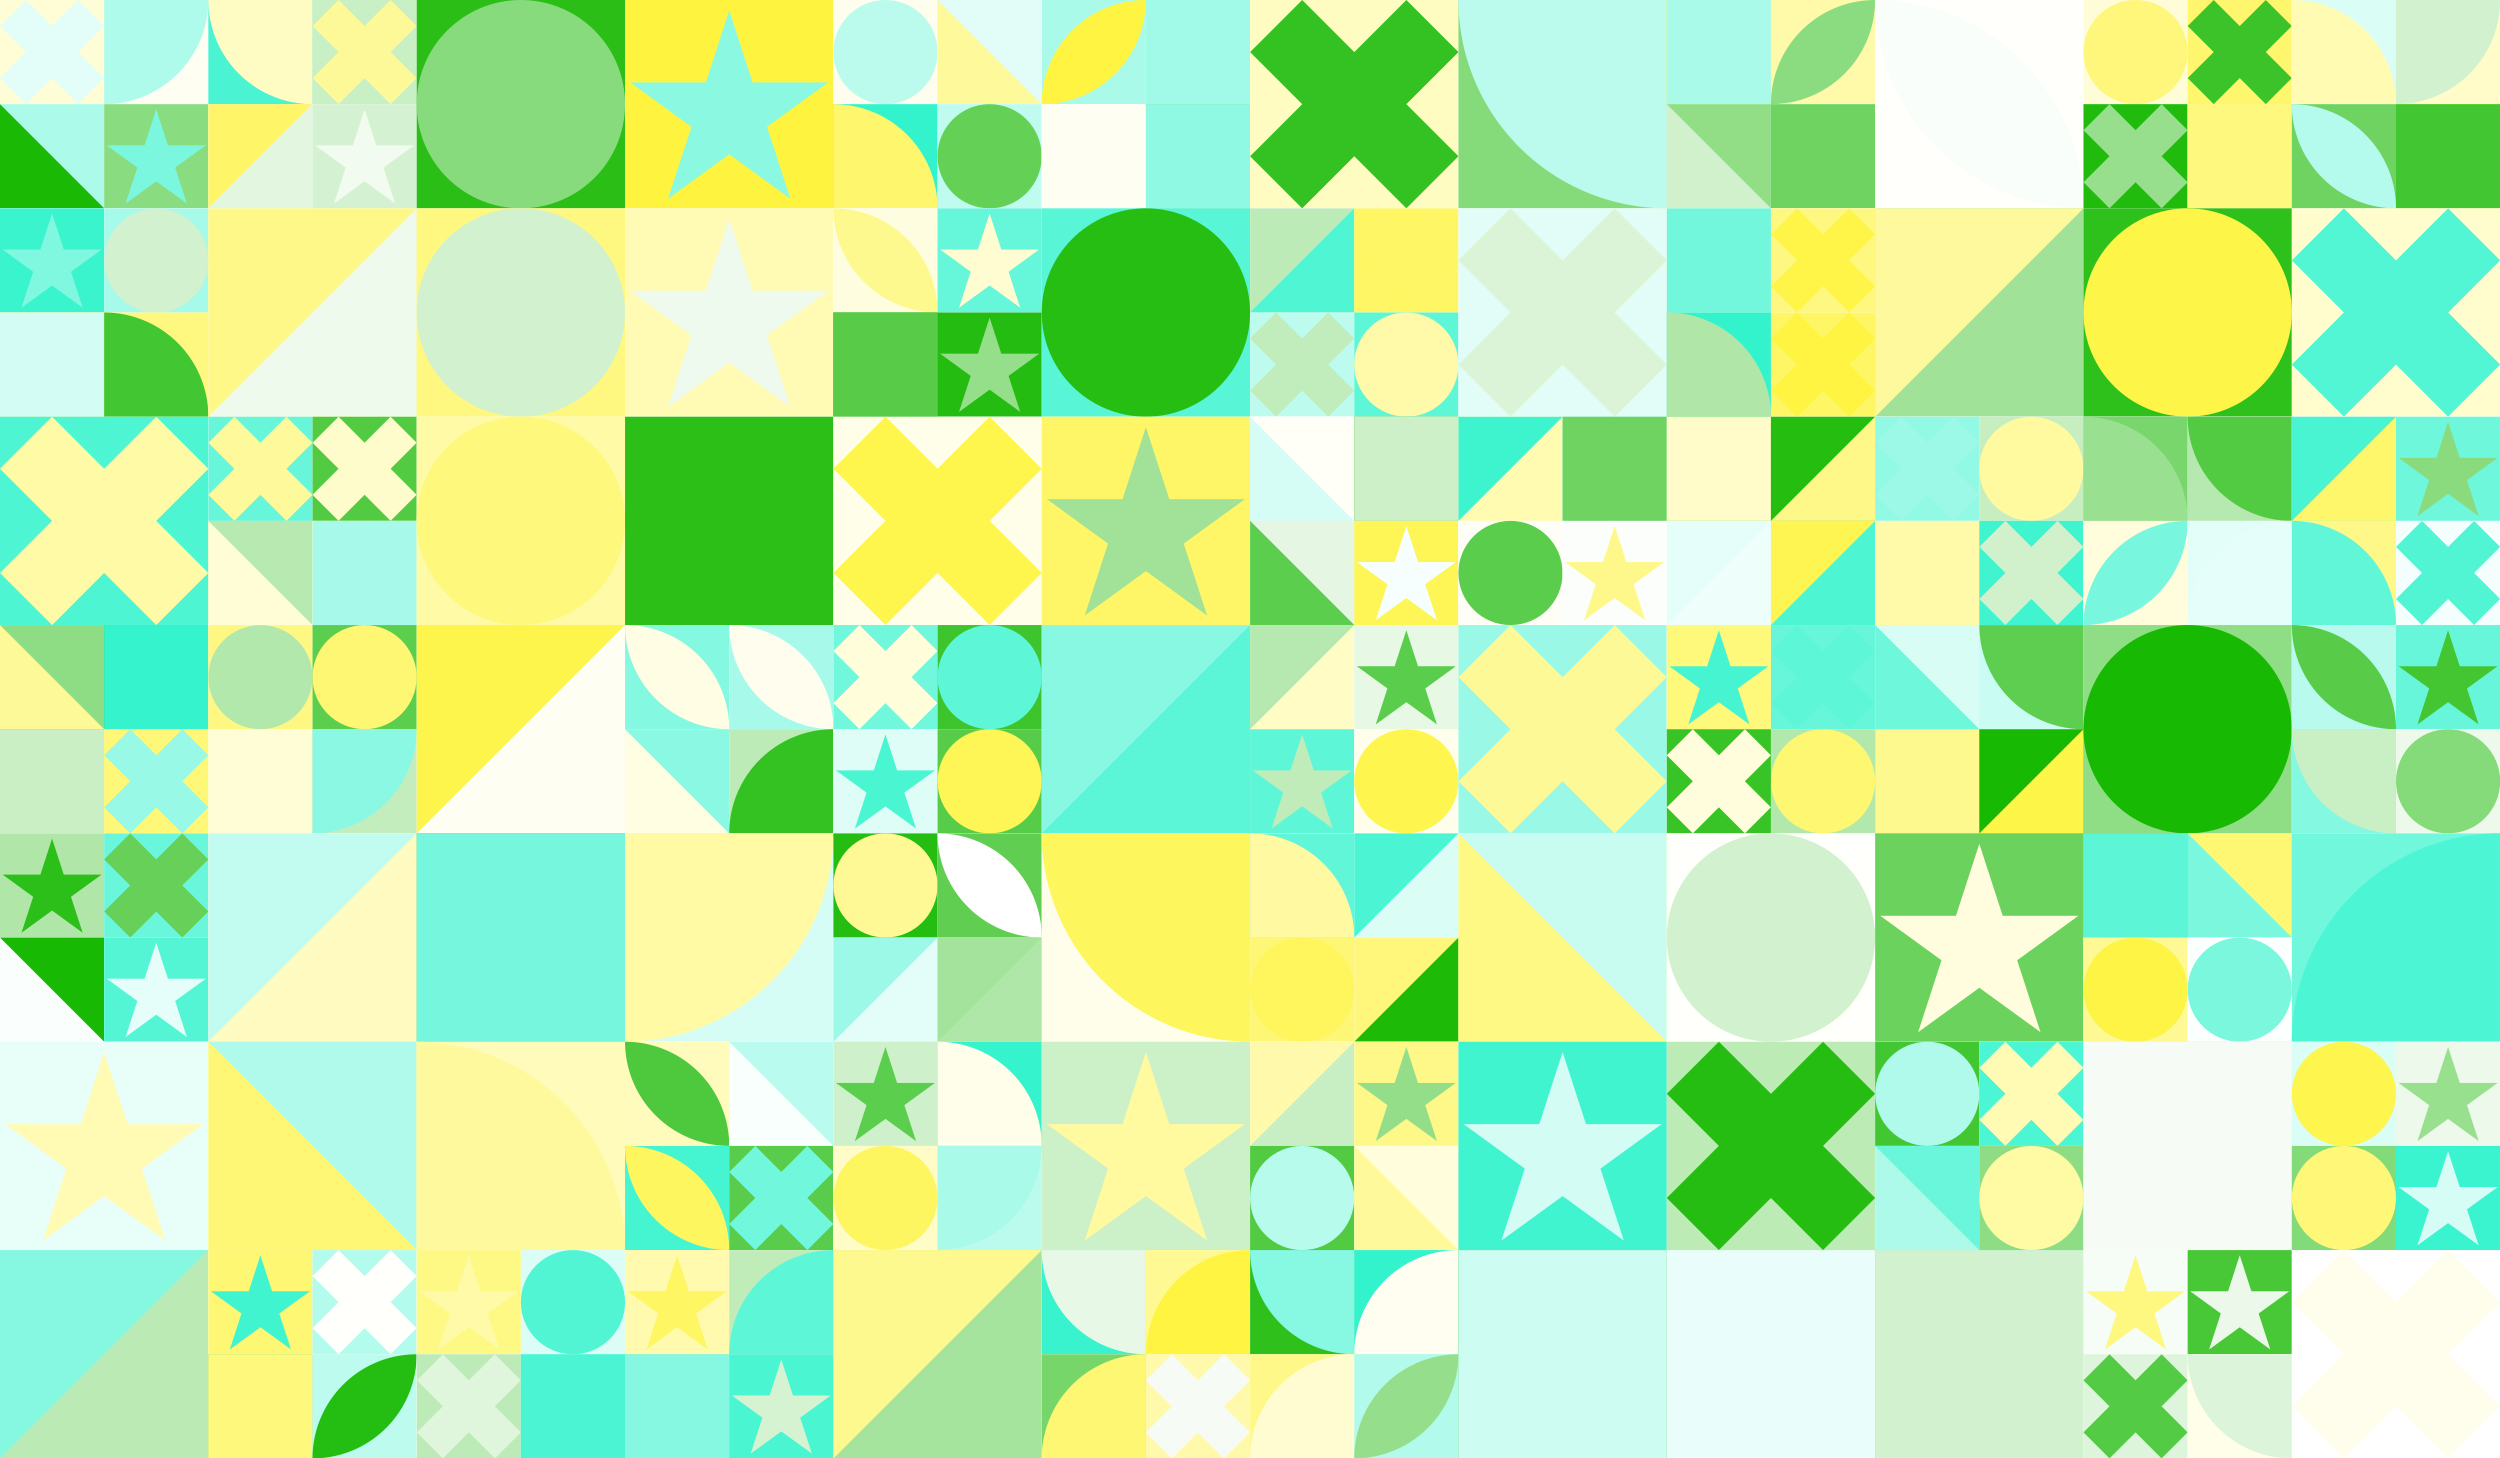 <?xml version="1.0" standalone="no"?><svg xmlns:xlink="http://www.w3.org/1999/xlink" xmlns="http://www.w3.org/2000/svg" viewBox="0 0 1000 583.335" preserveAspectRatio="xMaxYMax slice"><rect x="0" y="0" width="1000" height="583.335" fill="#333333" stroke="none"/><g transform="scale(1.372)"><rect x="0" y="0" width="728.914" height="425.2" fill="#ffffff"/><rect x="0" y="0" width="60.743" height="60.743" fill="#ffffff"/><rect x="0" y="0" width="30.37" height="30.37" fill="#fffdd5"/><g transform="translate(0,0) scale(1.518) rotate(0)"><path d="M10 5L5 0L0 5L5 10L0 15L5 20L10 15L15 20L20 15L15 10L20 5L15 0L10 5Z" fill="#e3fdf8"/></g><rect x="30.37" y="0" width="30.37" height="30.37" fill="#fffef2"/><path d="M 30.37 30.37 A 30.37 30.37 0 0 0 60.74 0 L 30.37 0L30.37 30.37" fill="#aefaeb"/><rect x="0" y="30.37" width="30.37" height="30.37" fill="#abfaea"/><polygon points="0,30.37 30.37,60.74 0,60.74" fill="#19b904"/><rect x="30.37" y="30.37" width="30.37" height="30.37" fill="#8adc80"/><g transform="translate(30.37,30.37) scale(1.518) rotate(0)"><path d="M10 1L12.245 7.91H19.511L13.633 12.18L15.878 19.09L10 14.82L4.122 19.09L6.367 12.18L0.489 7.91H7.755L10 1Z" fill="#7cf7df"/></g><rect x="60.743" y="0" width="60.743" height="60.743" fill="#ffffff"/><rect x="60.74" y="0" width="30.37" height="30.37" fill="#4af4d2"/><path d="M 60.74 0 A 30.37 30.37 0 0 0 91.11 30.37 L 91.11 0L60.74 0" fill="#fffcc3"/><rect x="91.11" y="0" width="30.37" height="30.37" fill="#c9efc4"/><g transform="translate(91.11,0) scale(1.518) rotate(0)"><path d="M10 5L5 0L0 5L5 10L0 15L5 20L10 15L15 20L20 15L15 10L20 5L15 0L10 5Z" fill="#fef998"/></g><rect x="60.74" y="30.37" width="30.37" height="30.37" fill="#e3f6e0"/><polygon points="60.74,30.37 91.11,30.37 60.74,60.74" fill="#fef668"/><rect x="91.11" y="30.37" width="30.37" height="30.37" fill="#d4f2d1"/><g transform="translate(91.11,30.37) scale(1.518) rotate(0)"><path d="M10 1L12.245 7.91H19.511L13.633 12.18L15.878 19.09L10 14.82L4.122 19.09L6.367 12.18L0.489 7.91H7.755L10 1Z" fill="#f1fbef"/></g><rect x="121.49" y="0" width="60.74" height="60.74" fill="#2abe17"/><circle cx="151.86" cy="30.37" r="30.37" fill="#88db7d"/><rect x="182.23" y="0" width="60.74" height="60.74" fill="#fef440"/><g transform="translate(182.23,0) scale(3.037) rotate(0)"><path d="M10 1L12.245 7.91H19.511L13.633 12.18L15.878 19.09L10 14.82L4.122 19.09L6.367 12.18L0.489 7.91H7.755L10 1Z" fill="#8bf8e2"/></g><rect x="242.971" y="0" width="60.743" height="60.743" fill="#ffffff"/><rect x="242.97" y="0" width="30.37" height="30.37" fill="#fffeee"/><circle cx="258.155" cy="15.185" r="15.185" fill="#bafbee"/><rect x="273.34" y="0" width="30.37" height="30.37" fill="#e2fdf8"/><polygon points="273.34,0 303.71,30.37 273.34,30.37" fill="#fef99a"/><rect x="242.97" y="30.37" width="30.37" height="30.37" fill="#32f3cc"/><path d="M 242.97 30.37 A 30.37 30.37 0 0 1 273.34 60.74 L 242.97 60.74L242.97 30.37" fill="#fef76d"/><rect x="273.34" y="30.37" width="30.37" height="30.37" fill="#bffbef"/><circle cx="288.525" cy="45.555" r="15.185" fill="#64d056"/><rect x="303.714" y="0" width="60.743" height="60.743" fill="#ffffff"/><rect x="303.71" y="0" width="30.37" height="30.37" fill="#aafaea"/><path d="M 303.71 30.37 A 30.37 30.37 0 0 1  334.08 0 L 303.71 30.37 A 30.37 30.37 0 0 0 334.08 0" fill="#fef441"/><rect x="334.09" y="0" width="30.37" height="30.37" fill="#fef997"/><rect x="334.09" y="0" width="30.37" height="30.37" fill="#a1fae8"/><rect x="303.71" y="30.37" width="30.37" height="30.37" fill="#fffef3"/><g transform="translate(303.71,30.37) scale(1.518) rotate(0)"><path d="M10 1L12.245 7.91H19.511L13.633 12.18L15.878 19.09L10 14.82L4.122 19.09L6.367 12.18L0.489 7.91H7.755L10 1Z" fill="#fffef2"/></g><rect x="334.09" y="30.37" width="30.37" height="30.37" fill="#6ad25d"/><rect x="334.09" y="30.37" width="30.37" height="30.37" fill="#90f9e4"/><rect x="364.46" y="0" width="60.74" height="60.74" fill="#fffcc2"/><g transform="translate(364.46,0) scale(3.037) rotate(0)"><path d="M10 5L5 0L0 5L5 10L0 15L5 20L10 15L15 20L20 15L15 10L20 5L15 0L10 5Z" fill="#34c122"/></g><rect x="425.2" y="0" width="60.74" height="60.74" fill="#85da7a"/><path d="M 425.2 0 A 60.74 60.74 0 0 0 485.94 60.74 L 485.94 0L425.2 0" fill="#bafbee"/><rect x="485.943" y="0" width="60.743" height="60.743" fill="#ffffff"/><rect x="485.94" y="0" width="30.37" height="30.37" fill="#fef444"/><rect x="485.94" y="0" width="30.37" height="30.37" fill="#aafaea"/><rect x="516.31" y="0" width="30.37" height="30.37" fill="#fffaa9"/><path d="M 516.31 30.37 A 30.37 30.37 0 0 1  546.68 0 L 516.31 30.37 A 30.37 30.37 0 0 0 546.68 0" fill="#8bdc80"/><rect x="485.94" y="30.37" width="30.37" height="30.37" fill="#d0f1cc"/><polygon points="485.94,30.37 516.31,30.37 516.31,60.74" fill="#91de87"/><rect x="516.31" y="30.37" width="30.37" height="30.37" fill="#f8fffd"/><rect x="516.31" y="30.37" width="30.37" height="30.37" fill="#6ed361"/><rect x="546.69" y="0" width="60.74" height="60.74" fill="#fffffc"/><path d="M 546.69 0 A 60.74 60.74 0 0 1  607.43 60.74 L 546.69 0 A 60.74 60.74 0 0 0 607.43 60.74" fill="#fafefa"/><rect x="607.429" y="0" width="60.743" height="60.743" fill="#ffffff"/><rect x="607.43" y="0" width="30.37" height="30.37" fill="#fffdd8"/><circle cx="622.615" cy="15.185" r="15.185" fill="#fef77b"/><rect x="637.8" y="0" width="30.37" height="30.37" fill="#fef76e"/><g transform="translate(637.8,0) scale(1.518) rotate(0)"><path d="M10 5L5 0L0 5L5 10L0 15L5 20L10 15L15 20L20 15L15 10L20 5L15 0L10 5Z" fill="#3bc329"/></g><rect x="607.43" y="30.37" width="30.37" height="30.37" fill="#20bb0c"/><g transform="translate(607.43,30.37) scale(1.518) rotate(0)"><path d="M10 5L5 0L0 5L5 10L0 15L5 20L10 15L15 20L20 15L15 10L20 5L15 0L10 5Z" fill="#97df8d"/></g><rect x="637.8" y="30.37" width="30.37" height="30.37" fill="#fef779"/><rect x="637.8" y="30.37" width="30.37" height="30.37" fill="#fef87e"/><rect x="668.171" y="0" width="60.743" height="60.743" fill="#ffffff"/><rect x="668.17" y="0" width="30.37" height="30.37" fill="#dafdf6"/><path d="M 668.17 0 A 30.37 30.37 0 0 1 698.54 30.37 L 668.17 30.37L668.17 0" fill="#fffbb3"/><rect x="698.54" y="0" width="30.37" height="30.37" fill="#fffcc9"/><path d="M 698.54 30.37 A 30.37 30.37 0 0 0 728.91 0 L 698.54 0L698.54 30.37" fill="#d2f1ce"/><rect x="668.17" y="30.37" width="30.37" height="30.37" fill="#6fd362"/><path d="M 668.17 30.37 A 30.37 30.37 0 0 1  698.54 60.74 L 668.17 30.37 A 30.37 30.37 0 0 0 698.54 60.74" fill="#b5fbed"/><rect x="698.54" y="30.37" width="30.37" height="30.37" fill="#fef440"/><rect x="698.54" y="30.37" width="30.37" height="30.37" fill="#42c631"/><rect x="0" y="60.743" width="60.743" height="60.743" fill="#ffffff"/><rect x="0" y="60.74" width="30.37" height="30.37" fill="#3af4ce"/><g transform="translate(0,60.74) scale(1.518) rotate(0)"><path d="M10 1L12.245 7.91H19.511L13.633 12.18L15.878 19.09L10 14.82L4.122 19.09L6.367 12.18L0.489 7.91H7.755L10 1Z" fill="#80f8e0"/></g><rect x="30.37" y="60.74" width="30.37" height="30.37" fill="#a5fae9"/><circle cx="45.555" cy="75.925" r="15.185" fill="#d2f1ce"/><rect x="0" y="91.11" width="30.37" height="30.37" fill="#fef87c"/><rect x="0" y="91.11" width="30.37" height="30.37" fill="#d2fcf4"/><rect x="30.37" y="91.11" width="30.37" height="30.37" fill="#fef880"/><path d="M 30.37 91.11 A 30.37 30.37 0 0 1 60.74 121.48 L 30.37 121.48L30.37 91.11" fill="#42c631"/><rect x="60.74" y="60.74" width="60.74" height="60.74" fill="#fef888"/><polygon points="121.48,60.74 121.48,121.48 60.74,121.48" fill="#edfaec"/><rect x="121.49" y="60.74" width="60.74" height="60.74" fill="#fef880"/><circle cx="151.86" cy="91.11" r="30.37" fill="#d2f1ce"/><rect x="182.23" y="60.74" width="60.74" height="60.74" fill="#fffbb5"/><g transform="translate(182.23,60.74) scale(3.037) rotate(0)"><path d="M10 1L12.245 7.91H19.511L13.633 12.18L15.878 19.09L10 14.82L4.122 19.09L6.367 12.18L0.489 7.91H7.755L10 1Z" fill="#eefaed"/></g><rect x="242.971" y="60.743" width="60.743" height="60.743" fill="#ffffff"/><rect x="242.97" y="60.74" width="30.37" height="30.37" fill="#fffddf"/><path d="M 242.97 60.74 A 30.37 30.37 0 0 1  273.34 91.11 L 242.97 60.74 A 30.37 30.37 0 0 0 273.34 91.11" fill="#fef98e"/><rect x="273.34" y="60.74" width="30.37" height="30.37" fill="#66f6d9"/><g transform="translate(273.34,60.74) scale(1.518) rotate(0)"><path d="M10 1L12.245 7.91H19.511L13.633 12.18L15.878 19.09L10 14.82L4.122 19.09L6.367 12.18L0.489 7.91H7.755L10 1Z" fill="#fffcd1"/></g><rect x="242.97" y="91.11" width="30.37" height="30.37" fill="#1dbb09"/><rect x="242.97" y="91.11" width="30.37" height="30.37" fill="#58cc48"/><rect x="273.34" y="91.11" width="30.37" height="30.37" fill="#24bc10"/><g transform="translate(273.34,91.11) scale(1.518) rotate(0)"><path d="M10 1L12.245 7.91H19.511L13.633 12.18L15.878 19.09L10 14.82L4.122 19.09L6.367 12.18L0.489 7.91H7.755L10 1Z" fill="#95df8b"/></g><rect x="303.71" y="60.74" width="60.74" height="60.74" fill="#58f5d6"/><circle cx="334.08" cy="91.11" r="30.37" fill="#27be14"/><rect x="364.457" y="60.743" width="60.743" height="60.743" fill="#ffffff"/><rect x="364.46" y="60.74" width="30.37" height="30.37" fill="#bdebb7"/><polygon points="394.83,60.74 394.83,91.11 364.46,91.11" fill="#50f5d4"/><rect x="394.83" y="60.74" width="30.37" height="30.37" fill="#fef663"/><g transform="translate(394.83,60.74) scale(1.518) rotate(0)"><path d="M10 5L5 0L0 5L5 10L0 15L5 20L10 15L15 20L20 15L15 10L20 5L15 0L10 5Z" fill="#fef665"/></g><rect x="364.46" y="91.11" width="30.37" height="30.37" fill="#befbef"/><g transform="translate(364.46,91.11) scale(1.518) rotate(0)"><path d="M10 5L5 0L0 5L5 10L0 15L5 20L10 15L15 20L20 15L15 10L20 5L15 0L10 5Z" fill="#c1ecbc"/></g><rect x="394.83" y="91.11" width="30.37" height="30.37" fill="#5df6d7"/><circle cx="410.015" cy="106.295" r="15.185" fill="#fffaa9"/><rect x="425.2" y="60.74" width="60.74" height="60.74" fill="#e2fdf8"/><g transform="translate(425.2,60.74) scale(3.037) rotate(0)"><path d="M10 5L5 0L0 5L5 10L0 15L5 20L10 15L15 20L20 15L15 10L20 5L15 0L10 5Z" fill="#dbf4d8"/></g><rect x="485.943" y="60.743" width="60.743" height="60.743" fill="#ffffff"/><rect x="485.94" y="60.74" width="30.37" height="30.37" fill="#fffccf"/><rect x="485.94" y="60.74" width="30.37" height="30.37" fill="#72f7dc"/><rect x="516.31" y="60.74" width="30.37" height="30.37" fill="#fef881"/><g transform="translate(516.31,60.74) scale(1.518) rotate(0)"><path d="M10 5L5 0L0 5L5 10L0 15L5 20L10 15L15 20L20 15L15 10L20 5L15 0L10 5Z" fill="#fef548"/></g><rect x="485.94" y="91.11" width="30.37" height="30.37" fill="#33f3cd"/><path d="M 485.94 91.11 A 30.37 30.37 0 0 1 516.31 121.48 L 485.94 121.48L485.94 91.11" fill="#b0e7a9"/><rect x="516.31" y="91.11" width="30.37" height="30.37" fill="#fef664"/><g transform="translate(516.31,91.11) scale(1.518) rotate(0)"><path d="M10 5L5 0L0 5L5 10L0 15L5 20L10 15L15 20L20 15L15 10L20 5L15 0L10 5Z" fill="#fef441"/></g><rect x="546.69" y="60.74" width="60.74" height="60.74" fill="#a0e298"/><polygon points="546.69,60.74 607.43,60.74 546.69,121.48" fill="#fef99d"/><rect x="607.43" y="60.74" width="60.74" height="60.74" fill="#2ec01b"/><circle cx="637.8" cy="91.11" r="30.37" fill="#fef549"/><rect x="668.17" y="60.74" width="60.74" height="60.74" fill="#fffcce"/><g transform="translate(668.17,60.74) scale(3.037) rotate(0)"><path d="M10 5L5 0L0 5L5 10L0 15L5 20L10 15L15 20L20 15L15 10L20 5L15 0L10 5Z" fill="#52f5d4"/></g><rect x="0" y="121.49" width="60.74" height="60.74" fill="#4df5d3"/><g transform="translate(0,121.49) scale(3.037) rotate(0)"><path d="M10 5L5 0L0 5L5 10L0 15L5 20L10 15L15 20L20 15L15 10L20 5L15 0L10 5Z" fill="#fffaa6"/></g><rect x="60.743" y="121.486" width="60.743" height="60.743" fill="#ffffff"/><rect x="60.74" y="121.49" width="30.37" height="30.37" fill="#67f6da"/><g transform="translate(60.74,121.49) scale(1.518) rotate(0)"><path d="M10 5L5 0L0 5L5 10L0 15L5 20L10 15L15 20L20 15L15 10L20 5L15 0L10 5Z" fill="#fef99a"/></g><rect x="91.11" y="121.49" width="30.37" height="30.37" fill="#52cb43"/><g transform="translate(91.11,121.49) scale(1.518) rotate(0)"><path d="M10 5L5 0L0 5L5 10L0 15L5 20L10 15L15 20L20 15L15 10L20 5L15 0L10 5Z" fill="#fffccb"/></g><rect x="60.74" y="151.86" width="30.37" height="30.37" fill="#b7e9b0"/><polygon points="60.74,151.86 91.11,182.23 60.74,182.23" fill="#fffdd6"/><rect x="91.11" y="151.86" width="30.37" height="30.37" fill="#fffaa1"/><rect x="91.11" y="151.86" width="30.37" height="30.37" fill="#a7fae9"/><rect x="121.49" y="121.49" width="60.74" height="60.74" fill="#fffaa6"/><circle cx="151.86" cy="151.86" r="30.37" fill="#fef87c"/><rect x="182.23" y="121.49" width="60.74" height="60.74" fill="#edfefb"/><rect x="182.23" y="121.49" width="60.74" height="60.74" fill="#2bbf18"/><rect x="242.97" y="121.49" width="60.74" height="60.74" fill="#fffee9"/><g transform="translate(242.97,121.49) scale(3.037) rotate(0)"><path d="M10 5L5 0L0 5L5 10L0 15L5 20L10 15L15 20L20 15L15 10L20 5L15 0L10 5Z" fill="#fef54d"/></g><rect x="303.71" y="121.49" width="60.74" height="60.74" fill="#fef666"/><g transform="translate(303.71,121.49) scale(3.037) rotate(0)"><path d="M10 1L12.245 7.91H19.511L13.633 12.18L15.878 19.09L10 14.82L4.122 19.09L6.367 12.18L0.489 7.91H7.755L10 1Z" fill="#a1e298"/></g><rect x="364.457" y="121.486" width="60.743" height="60.743" fill="#ffffff"/><rect x="364.46" y="121.49" width="30.37" height="30.37" fill="#fffff8"/><polygon points="364.46,121.49 394.83,151.86 364.46,151.86" fill="#d5fdf5"/><rect x="394.83" y="121.49" width="30.37" height="30.37" fill="#32c120"/><rect x="394.83" y="121.49" width="30.37" height="30.37" fill="#cdf0c9"/><rect x="364.46" y="151.86" width="30.37" height="30.37" fill="#e5f7e3"/><polygon points="364.46,151.86 394.83,182.23 364.46,182.23" fill="#5cce4e"/><rect x="394.83" y="151.86" width="30.37" height="30.37" fill="#fef556"/><g transform="translate(394.83,151.86) scale(1.518) rotate(0)"><path d="M10 1L12.245 7.91H19.511L13.633 12.18L15.878 19.09L10 14.82L4.122 19.09L6.367 12.18L0.489 7.91H7.755L10 1Z" fill="#f6fffd"/></g><rect x="425.2" y="121.486" width="60.743" height="60.743" fill="#ffffff"/><rect x="425.2" y="121.49" width="30.37" height="30.37" fill="#fffbb0"/><polygon points="425.2,121.49 455.57,121.49 425.2,151.86" fill="#3df4cf"/><rect x="455.57" y="121.49" width="30.37" height="30.37" fill="#91f9e4"/><rect x="455.57" y="121.49" width="30.37" height="30.37" fill="#6fd362"/><rect x="425.2" y="151.86" width="30.37" height="30.37" fill="#fffef6"/><circle cx="440.385" cy="167.045" r="15.185" fill="#5bcd4c"/><rect x="455.57" y="151.86" width="30.37" height="30.37" fill="#fcfefb"/><g transform="translate(455.57,151.86) scale(1.518) rotate(0)"><path d="M10 1L12.245 7.91H19.511L13.633 12.18L15.878 19.09L10 14.82L4.122 19.09L6.367 12.18L0.489 7.91H7.755L10 1Z" fill="#fef88b"/></g><rect x="485.943" y="121.486" width="60.743" height="60.743" fill="#ffffff"/><rect x="485.94" y="121.49" width="30.37" height="30.37" fill="#24bc10"/><rect x="485.94" y="121.49" width="30.37" height="30.37" fill="#fffcc9"/><rect x="516.31" y="121.49" width="30.37" height="30.37" fill="#24bd10"/><polygon points="546.68,121.49 546.68,151.86 516.31,151.86" fill="#fef888"/><rect x="485.94" y="151.86" width="30.37" height="30.37" fill="#e6fef9"/><polygon points="516.31,151.86 516.31,182.23 485.94,182.23" fill="#edfefb"/><rect x="516.31" y="151.86" width="30.37" height="30.37" fill="#fef553"/><polygon points="546.68,151.86 546.68,182.23 516.31,182.23" fill="#4ef5d3"/><rect x="546.686" y="121.486" width="60.743" height="60.743" fill="#ffffff"/><rect x="546.69" y="121.49" width="30.37" height="30.37" fill="#91f9e4"/><g transform="translate(546.69,121.49) scale(1.518) rotate(0)"><path d="M10 5L5 0L0 5L5 10L0 15L5 20L10 15L15 20L20 15L15 10L20 5L15 0L10 5Z" fill="#9cf9e7"/></g><rect x="577.06" y="121.49" width="30.37" height="30.37" fill="#c6eec1"/><circle cx="592.245" cy="136.675" r="15.185" fill="#fffaa0"/><rect x="546.69" y="151.86" width="30.37" height="30.37" fill="#d4fcf4"/><rect x="546.69" y="151.86" width="30.37" height="30.37" fill="#fffaa9"/><rect x="577.06" y="151.86" width="30.37" height="30.37" fill="#40f4d0"/><g transform="translate(577.06,151.86) scale(1.518) rotate(0)"><path d="M10 5L5 0L0 5L5 10L0 15L5 20L10 15L15 20L20 15L15 10L20 5L15 0L10 5Z" fill="#d1f1cd"/></g><rect x="607.429" y="121.486" width="60.743" height="60.743" fill="#ffffff"/><rect x="607.43" y="121.49" width="30.37" height="30.37" fill="#79d66d"/><path d="M 607.43 121.49 A 30.37 30.37 0 0 1 637.8 151.86 L 607.43 151.86L607.43 121.49" fill="#99e090"/><rect x="637.8" y="121.49" width="30.37" height="30.37" fill="#b6e9af"/><path d="M 637.8 121.49 A 30.37 30.37 0 0 0 668.17 151.86 L 668.17 121.49L637.8 121.49" fill="#52cb43"/><rect x="607.43" y="151.86" width="30.37" height="30.37" fill="#fffddb"/><path d="M 607.43 182.23 A 30.37 30.37 0 0 1  637.8 151.86 L 607.43 182.23 A 30.37 30.37 0 0 0 637.8 151.86" fill="#79f7de"/><rect x="637.8" y="151.86" width="30.37" height="30.37" fill="#e3fdf8"/><path d="M 637.8 182.23 A 30.37 30.37 0 0 1  668.17 151.86 L 668.17 182.23L637.8 182.23" fill="#e6fef9"/><rect x="668.171" y="121.486" width="60.743" height="60.743" fill="#ffffff"/><rect x="668.17" y="121.49" width="30.37" height="30.37" fill="#48f4d2"/><polygon points="698.54,121.49 698.54,151.86 668.17,151.86" fill="#fef76c"/><rect x="698.54" y="121.49" width="30.37" height="30.37" fill="#6ef7db"/><g transform="translate(698.54,121.49) scale(1.518) rotate(0)"><path d="M10 1L12.245 7.91H19.511L13.633 12.18L15.878 19.09L10 14.82L4.122 19.09L6.367 12.18L0.489 7.91H7.755L10 1Z" fill="#89db7e"/></g><rect x="668.17" y="151.86" width="30.37" height="30.37" fill="#fef889"/><path d="M 668.17 151.86 A 30.37 30.37 0 0 1 698.54 182.23 L 668.17 182.23L668.17 151.86" fill="#61f6d8"/><rect x="698.54" y="151.86" width="30.37" height="30.37" fill="#f4fefc"/><g transform="translate(698.54,151.86) scale(1.518) rotate(0)"><path d="M10 5L5 0L0 5L5 10L0 15L5 20L10 15L15 20L20 15L15 10L20 5L15 0L10 5Z" fill="#51f5d4"/></g><rect x="0" y="182.229" width="60.743" height="60.743" fill="#ffffff"/><rect x="0" y="182.23" width="30.37" height="30.37" fill="#8edd84"/><polygon points="0,182.23 30.37,212.6 0,212.6" fill="#fef998"/><rect x="30.37" y="182.23" width="30.37" height="30.37" fill="#31c11f"/><rect x="30.37" y="182.23" width="30.37" height="30.37" fill="#34f3cd"/><rect x="0" y="212.6" width="30.37" height="30.37" fill="#7bd770"/><rect x="0" y="212.6" width="30.37" height="30.37" fill="#caefc5"/><rect x="30.37" y="212.6" width="30.37" height="30.37" fill="#fef777"/><g transform="translate(30.37,212.6) scale(1.518) rotate(0)"><path d="M10 5L5 0L0 5L5 10L0 15L5 20L10 15L15 20L20 15L15 10L20 5L15 0L10 5Z" fill="#98f9e6"/></g><rect x="60.743" y="182.229" width="60.743" height="60.743" fill="#ffffff"/><rect x="60.74" y="182.23" width="30.37" height="30.37" fill="#fef882"/><circle cx="75.925" cy="197.415" r="15.185" fill="#b3e8ad"/><rect x="91.11" y="182.23" width="30.37" height="30.37" fill="#5cce4d"/><circle cx="106.295" cy="197.415" r="15.185" fill="#fef773"/><rect x="60.74" y="212.6" width="30.37" height="30.37" fill="#fef98f"/><rect x="60.74" y="212.6" width="30.37" height="30.37" fill="#fffdd6"/><rect x="91.11" y="212.6" width="30.37" height="30.37" fill="#c4edbe"/><path d="M 91.11 242.97 A 30.37 30.37 0 0 0 121.48 212.6 L 91.11 212.6L91.11 242.97" fill="#8af8e2"/><rect x="121.49" y="182.23" width="60.74" height="60.74" fill="#fef54c"/><polygon points="182.23,182.23 182.23,242.97 121.49,242.97" fill="#fffef3"/><rect x="182.229" y="182.229" width="60.743" height="60.743" fill="#ffffff"/><rect x="182.23" y="182.23" width="30.37" height="30.37" fill="#85f8e1"/><path d="M 182.23 182.23 A 30.37 30.37 0 0 1  212.6 212.6 L 182.23 182.23 A 30.37 30.37 0 0 0 212.6 212.6" fill="#fffde4"/><rect x="212.6" y="182.23" width="30.37" height="30.37" fill="#a7fae9"/><path d="M 212.6 182.23 A 30.37 30.37 0 0 1  242.97 212.6 L 212.6 182.23 A 30.37 30.37 0 0 0 242.97 212.6" fill="#fffeee"/><rect x="182.23" y="212.6" width="30.37" height="30.37" fill="#8af8e2"/><polygon points="182.23,212.6 212.6,242.97 182.23,242.97" fill="#fffde2"/><rect x="212.6" y="212.6" width="30.37" height="30.37" fill="#bdebb7"/><path d="M 212.6 242.97 A 30.37 30.37 0 0 1  242.97 212.6 L 242.97 242.97L212.6 242.97" fill="#34c122"/><rect x="242.971" y="182.229" width="60.743" height="60.743" fill="#ffffff"/><rect x="242.97" y="182.23" width="30.37" height="30.37" fill="#71f7dc"/><g transform="translate(242.97,182.23) scale(1.518) rotate(0)"><path d="M10 5L5 0L0 5L5 10L0 15L5 20L10 15L15 20L20 15L15 10L20 5L15 0L10 5Z" fill="#fffdda"/></g><rect x="273.34" y="182.23" width="30.37" height="30.37" fill="#3ec42c"/><circle cx="288.525" cy="197.415" r="15.185" fill="#5df6d7"/><rect x="242.97" y="212.6" width="30.37" height="30.37" fill="#defdf7"/><g transform="translate(242.97,212.6) scale(1.518) rotate(0)"><path d="M10 1L12.245 7.91H19.511L13.633 12.18L15.878 19.09L10 14.82L4.122 19.09L6.367 12.18L0.489 7.91H7.755L10 1Z" fill="#4af5d2"/></g><rect x="273.34" y="212.6" width="30.37" height="30.37" fill="#57cc48"/><circle cx="288.525" cy="227.785" r="15.185" fill="#fef556"/><rect x="303.71" y="182.23" width="60.74" height="60.74" fill="#89f8e2"/><polygon points="364.45,182.23 364.45,242.97 303.71,242.97" fill="#5bf5d7"/><rect x="364.457" y="182.229" width="60.743" height="60.743" fill="#ffffff"/><rect x="364.46" y="182.23" width="30.37" height="30.37" fill="#fffcc6"/><polygon points="364.46,182.23 394.83,182.23 364.46,212.6" fill="#b5e9af"/><rect x="394.83" y="182.23" width="30.37" height="30.37" fill="#e7f8e5"/><g transform="translate(394.83,182.23) scale(1.518) rotate(0)"><path d="M10 1L12.245 7.91H19.511L13.633 12.18L15.878 19.09L10 14.82L4.122 19.09L6.367 12.18L0.489 7.91H7.755L10 1Z" fill="#5acd4c"/></g><rect x="364.46" y="212.6" width="30.37" height="30.37" fill="#5df6d7"/><g transform="translate(364.46,212.6) scale(1.518) rotate(0)"><path d="M10 1L12.245 7.91H19.511L13.633 12.18L15.878 19.09L10 14.82L4.122 19.09L6.367 12.18L0.489 7.91H7.755L10 1Z" fill="#c0ecba"/></g><rect x="394.83" y="212.6" width="30.37" height="30.37" fill="#fffeed"/><circle cx="410.015" cy="227.785" r="15.185" fill="#fef54f"/><rect x="425.2" y="182.23" width="60.74" height="60.74" fill="#9af9e6"/><g transform="translate(425.2,182.23) scale(3.037) rotate(0)"><path d="M10 5L5 0L0 5L5 10L0 15L5 20L10 15L15 20L20 15L15 10L20 5L15 0L10 5Z" fill="#fef997"/></g><rect x="485.943" y="182.229" width="60.743" height="60.743" fill="#ffffff"/><rect x="485.94" y="182.23" width="30.37" height="30.37" fill="#fef87b"/><g transform="translate(485.94,182.23) scale(1.518) rotate(0)"><path d="M10 1L12.245 7.91H19.511L13.633 12.18L15.878 19.09L10 14.82L4.122 19.09L6.367 12.18L0.489 7.91H7.755L10 1Z" fill="#46f4d1"/></g><rect x="516.31" y="182.23" width="30.37" height="30.37" fill="#68f6da"/><g transform="translate(516.31,182.23) scale(1.518) rotate(0)"><path d="M10 5L5 0L0 5L5 10L0 15L5 20L10 15L15 20L20 15L15 10L20 5L15 0L10 5Z" fill="#5df6d7"/></g><rect x="485.94" y="212.6" width="30.37" height="30.37" fill="#38c326"/><g transform="translate(485.94,212.6) scale(1.518) rotate(0)"><path d="M10 5L5 0L0 5L5 10L0 15L5 20L10 15L15 20L20 15L15 10L20 5L15 0L10 5Z" fill="#fffddb"/></g><rect x="516.31" y="212.6" width="30.37" height="30.37" fill="#b2e8ab"/><circle cx="531.495" cy="227.785" r="15.185" fill="#fef771"/><rect x="546.686" y="182.229" width="60.743" height="60.743" fill="#ffffff"/><rect x="546.69" y="182.23" width="30.37" height="30.37" fill="#6ff7dc"/><polygon points="546.69,182.23 577.06,182.23 577.06,212.6" fill="#d7fdf5"/><rect x="577.06" y="182.23" width="30.37" height="30.37" fill="#c9fcf2"/><path d="M 577.06 182.23 A 30.37 30.37 0 0 0 607.43 212.6 L 607.43 182.23L577.06 182.23" fill="#5ece50"/><rect x="546.69" y="212.6" width="30.37" height="30.37" fill="#68d15a"/><rect x="546.69" y="212.6" width="30.37" height="30.37" fill="#fef98e"/><rect x="577.06" y="212.6" width="30.37" height="30.37" fill="#18b903"/><polygon points="607.43,212.6 607.43,242.97 577.06,242.97" fill="#fef549"/><rect x="607.43" y="182.23" width="60.74" height="60.74" fill="#8fdd85"/><circle cx="637.8" cy="212.6" r="30.37" fill="#17b902"/><rect x="668.171" y="182.229" width="60.743" height="60.743" fill="#ffffff"/><rect x="668.17" y="182.23" width="30.37" height="30.37" fill="#b8fbee"/><path d="M 668.17 182.23 A 30.37 30.37 0 0 1  698.54 212.6 L 668.17 182.23 A 30.37 30.37 0 0 0 698.54 212.6" fill="#58cc49"/><rect x="698.54" y="182.23" width="30.37" height="30.37" fill="#67f6da"/><g transform="translate(698.54,182.23) scale(1.518) rotate(0)"><path d="M10 1L12.245 7.91H19.511L13.633 12.18L15.878 19.09L10 14.82L4.122 19.09L6.367 12.18L0.489 7.91H7.755L10 1Z" fill="#43c632"/></g><rect x="668.17" y="212.6" width="30.37" height="30.37" fill="#84f8e1"/><path d="M 668.17 212.6 A 30.37 30.37 0 0 0 698.54 242.97 L 698.54 212.6L668.17 212.6" fill="#c9efc4"/><rect x="698.54" y="212.6" width="30.37" height="30.37" fill="#edf9eb"/><circle cx="713.725" cy="227.785" r="15.185" fill="#85da7a"/><rect x="0" y="242.971" width="60.743" height="60.743" fill="#ffffff"/><rect x="0" y="242.97" width="30.37" height="30.37" fill="#b0e7a9"/><g transform="translate(0,242.97) scale(1.518) rotate(0)"><path d="M10 1L12.245 7.91H19.511L13.633 12.18L15.878 19.09L10 14.82L4.122 19.09L6.367 12.18L0.489 7.91H7.755L10 1Z" fill="#2cbf19"/></g><rect x="30.37" y="242.97" width="30.37" height="30.37" fill="#6af6da"/><g transform="translate(30.37,242.97) scale(1.518) rotate(0)"><path d="M10 5L5 0L0 5L5 10L0 15L5 20L10 15L15 20L20 15L15 10L20 5L15 0L10 5Z" fill="#66d058"/></g><rect x="0" y="273.34" width="30.37" height="30.37" fill="#fafffe"/><polygon points="0,273.34 30.37,273.34 30.37,303.71" fill="#18b903"/><rect x="30.37" y="273.34" width="30.37" height="30.37" fill="#54f5d5"/><g transform="translate(30.37,273.34) scale(1.518) rotate(0)"><path d="M10 1L12.245 7.91H19.511L13.633 12.18L15.878 19.09L10 14.82L4.122 19.09L6.367 12.18L0.489 7.91H7.755L10 1Z" fill="#e6fef9"/></g><rect x="60.74" y="242.97" width="60.74" height="60.74" fill="#fffbc0"/><polygon points="60.74,242.97 121.48,242.97 60.74,303.71" fill="#c2fbf0"/><rect x="121.49" y="242.97" width="60.74" height="60.74" fill="#5fce51"/><rect x="121.49" y="242.97" width="60.74" height="60.74" fill="#76f7dd"/><rect x="182.23" y="242.97" width="60.74" height="60.74" fill="#d6fdf5"/><path d="M 182.23 303.71 A 60.74 60.74 0 0 0 242.97 242.97 L 182.23 242.97L182.23 303.71" fill="#fffaa3"/><rect x="242.971" y="242.971" width="60.743" height="60.743" fill="#ffffff"/><rect x="242.97" y="242.97" width="30.37" height="30.37" fill="#25bd11"/><circle cx="258.155" cy="258.155" r="15.185" fill="#fef995"/><rect x="273.34" y="242.97" width="30.37" height="30.37" fill="#60cf51"/><path d="M 273.34 242.97 A 30.37 30.37 0 0 1  303.71 273.34 L 273.34 242.97 A 30.37 30.37 0 0 0 303.71 273.34" fill="#fefffe"/><rect x="242.97" y="273.34" width="30.37" height="30.37" fill="#9cf9e7"/><polygon points="273.34,273.34 273.34,303.71 242.97,303.71" fill="#e3fdf8"/><rect x="273.34" y="273.34" width="30.37" height="30.37" fill="#a4e39b"/><polygon points="303.71,273.34 303.71,303.71 273.34,303.71" fill="#afe7a8"/><rect x="303.71" y="242.97" width="60.74" height="60.74" fill="#fffeea"/><path d="M 303.71 242.97 A 60.74 60.74 0 0 0 364.45 303.71 L 364.45 242.97L303.71 242.97" fill="#fef65d"/><rect x="364.457" y="242.971" width="60.743" height="60.743" fill="#ffffff"/><rect x="364.46" y="242.97" width="30.37" height="30.37" fill="#62f6d8"/><path d="M 364.46 242.97 A 30.37 30.37 0 0 1 394.83 273.34 L 364.46 273.34L364.46 242.97" fill="#fffaa2"/><rect x="394.83" y="242.97" width="30.37" height="30.37" fill="#dafdf6"/><polygon points="394.83,242.97 425.2,242.97 394.83,273.34" fill="#4bf5d3"/><rect x="364.46" y="273.34" width="30.37" height="30.37" fill="#fef776"/><circle cx="379.645" cy="288.525" r="15.185" fill="#fef65c"/><rect x="394.83" y="273.34" width="30.37" height="30.37" fill="#fef77b"/><polygon points="425.2,273.34 425.2,303.71 394.83,303.71" fill="#1dba08"/><rect x="425.2" y="242.97" width="60.74" height="60.74" fill="#fef884"/><polygon points="425.2,242.97 485.94,242.97 485.94,303.71" fill="#c8fcf1"/><rect x="485.94" y="242.97" width="60.74" height="60.74" fill="#fffffc"/><circle cx="516.31" cy="273.34" r="30.37" fill="#d2f1ce"/><rect x="546.69" y="242.97" width="60.74" height="60.74" fill="#6ad25d"/><g transform="translate(546.69,242.97) scale(3.037) rotate(0)"><path d="M10 1L12.245 7.91H19.511L13.633 12.18L15.878 19.09L10 14.82L4.122 19.09L6.367 12.18L0.489 7.91H7.755L10 1Z" fill="#fffdde"/></g><rect x="607.429" y="242.971" width="60.743" height="60.743" fill="#ffffff"/><rect x="607.43" y="242.97" width="30.37" height="30.37" fill="#39c327"/><rect x="607.43" y="242.97" width="30.37" height="30.37" fill="#5cf6d7"/><rect x="637.8" y="242.97" width="30.37" height="30.37" fill="#7bf7de"/><polygon points="637.8,242.97 668.17,242.97 668.17,273.34" fill="#fef774"/><rect x="607.43" y="273.34" width="30.37" height="30.37" fill="#fef994"/><circle cx="622.615" cy="288.525" r="15.185" fill="#fef445"/><rect x="637.8" y="273.34" width="30.37" height="30.37" fill="#fbfffe"/><circle cx="652.985" cy="288.525" r="15.185" fill="#7bf7de"/><rect x="668.17" y="242.97" width="60.74" height="60.74" fill="#70f7dc"/><path d="M 668.17 303.71 A 60.74 60.74 0 0 1  728.91 242.97 L 728.91 303.71L668.17 303.71" fill="#4cf5d3"/><rect x="0" y="303.71" width="60.74" height="60.74" fill="#e8fef9"/><g transform="translate(0,303.71) scale(3.037) rotate(0)"><path d="M10 1L12.245 7.91H19.511L13.633 12.18L15.878 19.09L10 14.82L4.122 19.09L6.367 12.18L0.489 7.91H7.755L10 1Z" fill="#fffbb5"/></g><rect x="60.74" y="303.71" width="60.74" height="60.74" fill="#fef776"/><polygon points="60.74,303.71 121.48,303.71 121.48,364.45" fill="#affaeb"/><rect x="121.49" y="303.71" width="60.74" height="60.74" fill="#fffbba"/><path d="M 121.49 303.71 A 60.74 60.74 0 0 1 182.23 364.45 L 121.49 364.45L121.49 303.71" fill="#fef99c"/><rect x="182.229" y="303.714" width="60.743" height="60.743" fill="#ffffff"/><rect x="182.23" y="303.71" width="30.37" height="30.37" fill="#fffbbd"/><path d="M 182.23 303.71 A 30.37 30.37 0 0 1  212.6 334.08 L 182.23 303.71 A 30.37 30.37 0 0 0 212.6 334.08" fill="#4ec93e"/><rect x="212.6" y="303.71" width="30.37" height="30.37" fill="#b9fbee"/><polygon points="212.6,303.71 242.97,334.08 212.6,334.08" fill="#f8fffd"/><rect x="182.23" y="334.09" width="30.37" height="30.37" fill="#45f4d1"/><path d="M 182.23 334.09 A 30.37 30.37 0 0 1  212.6 364.46 L 182.23 334.09 A 30.37 30.37 0 0 0 212.6 364.46" fill="#fef65f"/><rect x="212.6" y="334.09" width="30.37" height="30.37" fill="#59cd4b"/><g transform="translate(212.6,334.09) scale(1.518) rotate(0)"><path d="M10 5L5 0L0 5L5 10L0 15L5 20L10 15L15 20L20 15L15 10L20 5L15 0L10 5Z" fill="#70f7dc"/></g><rect x="242.971" y="303.714" width="60.743" height="60.743" fill="#ffffff"/><rect x="242.97" y="303.71" width="30.37" height="30.37" fill="#cef0ca"/><g transform="translate(242.97,303.71) scale(1.518) rotate(0)"><path d="M10 1L12.245 7.91H19.511L13.633 12.18L15.878 19.09L10 14.82L4.122 19.09L6.367 12.18L0.489 7.91H7.755L10 1Z" fill="#5cce4d"/></g><rect x="273.34" y="303.71" width="30.37" height="30.37" fill="#34f3cd"/><path d="M 273.34 303.71 A 30.37 30.37 0 0 1 303.71 334.08 L 273.34 334.08L273.34 303.71" fill="#fffeea"/><rect x="242.97" y="334.09" width="30.37" height="30.37" fill="#fffcc7"/><circle cx="258.155" cy="349.275" r="15.185" fill="#fef660"/><rect x="273.34" y="334.09" width="30.37" height="30.37" fill="#bbfbee"/><path d="M 273.34 364.46 A 30.37 30.37 0 0 0 303.71 334.09 L 273.34 334.09L273.34 364.46" fill="#aafaea"/><rect x="303.71" y="303.71" width="60.74" height="60.74" fill="#ccf0c7"/><g transform="translate(303.71,303.71) scale(3.037) rotate(0)"><path d="M10 1L12.245 7.91H19.511L13.633 12.18L15.878 19.09L10 14.82L4.122 19.09L6.367 12.18L0.489 7.91H7.755L10 1Z" fill="#fffaa0"/></g><rect x="364.457" y="303.714" width="60.743" height="60.743" fill="#ffffff"/><rect x="364.46" y="303.71" width="30.37" height="30.37" fill="#fffaab"/><polygon points="394.83,303.71 394.83,334.08 364.46,334.08" fill="#c8eec4"/><rect x="394.83" y="303.71" width="30.37" height="30.37" fill="#fef889"/><g transform="translate(394.83,303.71) scale(1.518) rotate(0)"><path d="M10 1L12.245 7.91H19.511L13.633 12.18L15.878 19.09L10 14.82L4.122 19.09L6.367 12.18L0.489 7.91H7.755L10 1Z" fill="#94de8a"/></g><rect x="364.46" y="334.09" width="30.37" height="30.37" fill="#52ca42"/><circle cx="379.645" cy="349.275" r="15.185" fill="#b7fbed"/><rect x="394.83" y="334.09" width="30.37" height="30.37" fill="#fef99a"/><polygon points="394.83,334.09 425.2,334.09 425.2,364.46" fill="#fffddb"/><rect x="425.2" y="303.71" width="60.74" height="60.74" fill="#40f4d0"/><g transform="translate(425.2,303.71) scale(3.037) rotate(0)"><path d="M10 1L12.245 7.91H19.511L13.633 12.18L15.878 19.09L10 14.82L4.122 19.09L6.367 12.18L0.489 7.91H7.755L10 1Z" fill="#d3fcf4"/></g><rect x="485.94" y="303.71" width="60.74" height="60.74" fill="#bcebb6"/><g transform="translate(485.94,303.71) scale(3.037) rotate(0)"><path d="M10 5L5 0L0 5L5 10L0 15L5 20L10 15L15 20L20 15L15 10L20 5L15 0L10 5Z" fill="#25bd11"/></g><rect x="546.686" y="303.714" width="60.743" height="60.743" fill="#ffffff"/><rect x="546.69" y="303.71" width="30.37" height="30.37" fill="#42c631"/><circle cx="561.875" cy="318.895" r="15.185" fill="#affaeb"/><rect x="577.06" y="303.71" width="30.37" height="30.37" fill="#4cf5d3"/><g transform="translate(577.06,303.71) scale(1.518) rotate(0)"><path d="M10 5L5 0L0 5L5 10L0 15L5 20L10 15L15 20L20 15L15 10L20 5L15 0L10 5Z" fill="#fffbb4"/></g><rect x="546.69" y="334.09" width="30.37" height="30.37" fill="#adfaeb"/><polygon points="546.69,334.09 577.06,334.09 577.06,364.46" fill="#6af6da"/><rect x="577.06" y="334.09" width="30.37" height="30.37" fill="#8edd84"/><circle cx="592.245" cy="349.275" r="15.185" fill="#fffaa4"/><rect x="607.43" y="303.71" width="60.74" height="60.74" fill="#9bf9e6"/><rect x="607.43" y="303.71" width="60.74" height="60.74" fill="#f6fcf5"/><rect x="668.171" y="303.714" width="60.743" height="60.743" fill="#ffffff"/><rect x="668.17" y="303.71" width="30.37" height="30.37" fill="#dafdf6"/><circle cx="683.355" cy="318.895" r="15.185" fill="#fef54e"/><rect x="698.54" y="303.71" width="30.37" height="30.37" fill="#ecf9eb"/><g transform="translate(698.54,303.71) scale(1.518) rotate(0)"><path d="M10 1L12.245 7.91H19.511L13.633 12.18L15.878 19.09L10 14.82L4.122 19.09L6.367 12.18L0.489 7.91H7.755L10 1Z" fill="#98e08e"/></g><rect x="668.17" y="334.09" width="30.37" height="30.37" fill="#83da78"/><circle cx="683.355" cy="349.275" r="15.185" fill="#fef777"/><rect x="698.54" y="334.09" width="30.37" height="30.37" fill="#3af4cf"/><g transform="translate(698.54,334.09) scale(1.518) rotate(0)"><path d="M10 1L12.245 7.91H19.511L13.633 12.18L15.878 19.09L10 14.82L4.122 19.09L6.367 12.18L0.489 7.91H7.755L10 1Z" fill="#d6fdf5"/></g><rect x="0" y="364.46" width="60.74" height="60.74" fill="#bbeab5"/><polygon points="0,364.46 60.74,364.46 0,425.2" fill="#86f8e1"/><rect x="60.743" y="364.457" width="60.743" height="60.743" fill="#ffffff"/><rect x="60.74" y="364.46" width="30.37" height="30.37" fill="#fef774"/><g transform="translate(60.74,364.46) scale(1.518) rotate(0)"><path d="M10 1L12.245 7.91H19.511L13.633 12.18L15.878 19.09L10 14.82L4.122 19.09L6.367 12.18L0.489 7.91H7.755L10 1Z" fill="#41f4d0"/></g><rect x="91.11" y="364.46" width="30.37" height="30.37" fill="#b3fbec"/><g transform="translate(91.11,364.46) scale(1.518) rotate(0)"><path d="M10 5L5 0L0 5L5 10L0 15L5 20L10 15L15 20L20 15L15 10L20 5L15 0L10 5Z" fill="#fffffb"/></g><rect x="60.74" y="394.83" width="30.37" height="30.37" fill="#7ad76e"/><rect x="60.74" y="394.83" width="30.37" height="30.37" fill="#fef87c"/><rect x="91.11" y="394.83" width="30.37" height="30.37" fill="#bdfbef"/><path d="M 91.11 425.2 A 30.37 30.37 0 0 1  121.48 394.83 L 91.11 425.2 A 30.37 30.37 0 0 0 121.48 394.83" fill="#24bd11"/><rect x="121.486" y="364.457" width="60.743" height="60.743" fill="#ffffff"/><rect x="121.49" y="364.46" width="30.37" height="30.37" fill="#fef884"/><g transform="translate(121.49,364.46) scale(1.518) rotate(0)"><path d="M10 1L12.245 7.91H19.511L13.633 12.18L15.878 19.09L10 14.82L4.122 19.09L6.367 12.18L0.489 7.91H7.755L10 1Z" fill="#fffaa7"/></g><rect x="151.86" y="364.46" width="30.37" height="30.37" fill="#dbfdf6"/><circle cx="167.045" cy="379.645" r="15.185" fill="#51f5d4"/><rect x="121.49" y="394.83" width="30.37" height="30.37" fill="#bdebb7"/><g transform="translate(121.49,394.83) scale(1.518) rotate(0)"><path d="M10 5L5 0L0 5L5 10L0 15L5 20L10 15L15 20L20 15L15 10L20 5L15 0L10 5Z" fill="#dff5dc"/></g><rect x="151.86" y="394.83" width="30.37" height="30.37" fill="#91f9e4"/><rect x="151.86" y="394.83" width="30.37" height="30.37" fill="#4bf5d3"/><rect x="182.229" y="364.457" width="60.743" height="60.743" fill="#ffffff"/><rect x="182.23" y="364.46" width="30.37" height="30.37" fill="#fffaae"/><g transform="translate(182.23,364.46) scale(1.518) rotate(0)"><path d="M10 1L12.245 7.91H19.511L13.633 12.18L15.878 19.09L10 14.82L4.122 19.09L6.367 12.18L0.489 7.91H7.755L10 1Z" fill="#fef662"/></g><rect x="212.6" y="364.46" width="30.37" height="30.37" fill="#c0ecba"/><path d="M 212.6 394.83 A 30.37 30.37 0 0 1  242.97 364.46 L 242.97 394.83L212.6 394.83" fill="#5df6d7"/><rect x="182.23" y="394.83" width="30.37" height="30.37" fill="#9de194"/><rect x="182.23" y="394.83" width="30.37" height="30.37" fill="#86f8e1"/><rect x="212.6" y="394.83" width="30.37" height="30.37" fill="#4af5d2"/><g transform="translate(212.6,394.83) scale(1.518) rotate(0)"><path d="M10 1L12.245 7.91H19.511L13.633 12.18L15.878 19.09L10 14.82L4.122 19.09L6.367 12.18L0.489 7.91H7.755L10 1Z" fill="#d5f2d1"/></g><rect x="242.97" y="364.46" width="60.74" height="60.74" fill="#a5e49d"/><polygon points="242.97,364.46 303.71,364.46 242.97,425.2" fill="#fef98f"/><rect x="303.714" y="364.457" width="60.743" height="60.743" fill="#ffffff"/><rect x="303.71" y="364.46" width="30.37" height="30.37" fill="#38f3ce"/><path d="M 303.71 364.46 A 30.37 30.37 0 0 0 334.08 394.83 L 334.08 364.46L303.71 364.46" fill="#e8f8e6"/><rect x="334.09" y="364.46" width="30.37" height="30.37" fill="#fef992"/><path d="M 334.09 394.83 A 30.37 30.37 0 0 1  364.46 364.46 L 364.46 394.83L334.09 394.83" fill="#fef441"/><rect x="303.71" y="394.83" width="30.37" height="30.37" fill="#77d66a"/><path d="M 303.71 425.2 A 30.37 30.37 0 0 1  334.08 394.83 L 334.08 425.2L303.71 425.2" fill="#fef774"/><rect x="334.09" y="394.83" width="30.37" height="30.37" fill="#fffaab"/><g transform="translate(334.09,394.83) scale(1.518) rotate(0)"><path d="M10 5L5 0L0 5L5 10L0 15L5 20L10 15L15 20L20 15L15 10L20 5L15 0L10 5Z" fill="#f6fcf5"/></g><rect x="364.457" y="364.457" width="60.743" height="60.743" fill="#ffffff"/><rect x="364.46" y="364.46" width="30.37" height="30.37" fill="#2fc01c"/><path d="M 364.46 364.46 A 30.37 30.37 0 0 0 394.83 394.83 L 394.83 364.46L364.46 364.46" fill="#87f8e2"/><rect x="394.83" y="364.46" width="30.37" height="30.37" fill="#33f3cd"/><path d="M 394.83 394.83 A 30.37 30.37 0 0 1  425.2 364.46 L 425.2 394.83L394.83 394.83" fill="#fffef1"/><rect x="364.46" y="394.83" width="30.37" height="30.37" fill="#fef889"/><path d="M 364.46 425.2 A 30.37 30.37 0 0 1  394.83 394.83 L 394.83 425.2L364.46 425.2" fill="#fffcd1"/><rect x="394.83" y="394.83" width="30.37" height="30.37" fill="#b2fbec"/><path d="M 394.83 425.2 A 30.37 30.37 0 0 1  425.2 394.83 L 394.83 425.2 A 30.37 30.37 0 0 0 425.2 394.83" fill="#95df8c"/><rect x="425.2" y="364.46" width="60.74" height="60.74" fill="#55cb45"/><rect x="425.2" y="364.46" width="60.74" height="60.74" fill="#ccfcf2"/><rect x="485.94" y="364.46" width="60.74" height="60.74" fill="#b5e8ae"/><rect x="485.94" y="364.46" width="60.74" height="60.74" fill="#e9fefa"/><rect x="546.69" y="364.46" width="60.74" height="60.74" fill="#35f3cd"/><rect x="546.69" y="364.46" width="60.74" height="60.74" fill="#d2f1ce"/><rect x="607.429" y="364.457" width="60.743" height="60.743" fill="#ffffff"/><rect x="607.43" y="364.46" width="30.37" height="30.37" fill="#f6fcf6"/><g transform="translate(607.43,364.46) scale(1.518) rotate(0)"><path d="M10 1L12.245 7.91H19.511L13.633 12.18L15.878 19.09L10 14.82L4.122 19.09L6.367 12.18L0.489 7.91H7.755L10 1Z" fill="#fef881"/></g><rect x="637.8" y="364.46" width="30.37" height="30.37" fill="#48c737"/><g transform="translate(637.8,364.46) scale(1.518) rotate(0)"><path d="M10 1L12.245 7.91H19.511L13.633 12.18L15.878 19.09L10 14.82L4.122 19.09L6.367 12.18L0.489 7.91H7.755L10 1Z" fill="#ecf9ea"/></g><rect x="607.43" y="394.83" width="30.37" height="30.37" fill="#ddf5da"/><g transform="translate(607.43,394.83) scale(1.518) rotate(0)"><path d="M10 5L5 0L0 5L5 10L0 15L5 20L10 15L15 20L20 15L15 10L20 5L15 0L10 5Z" fill="#53cb44"/></g><rect x="637.8" y="394.83" width="30.37" height="30.37" fill="#fffee9"/><path d="M 637.8 394.83 A 30.37 30.37 0 0 0 668.17 425.2 L 668.17 394.83L637.8 394.83" fill="#dcf4d9"/><rect x="668.17" y="364.46" width="60.74" height="60.74" fill="#fefffe"/><g transform="translate(668.17,364.46) scale(3.037) rotate(0)"><path d="M10 5L5 0L0 5L5 10L0 15L5 20L10 15L15 20L20 15L15 10L20 5L15 0L10 5Z" fill="#fffeed"/></g></g></svg>